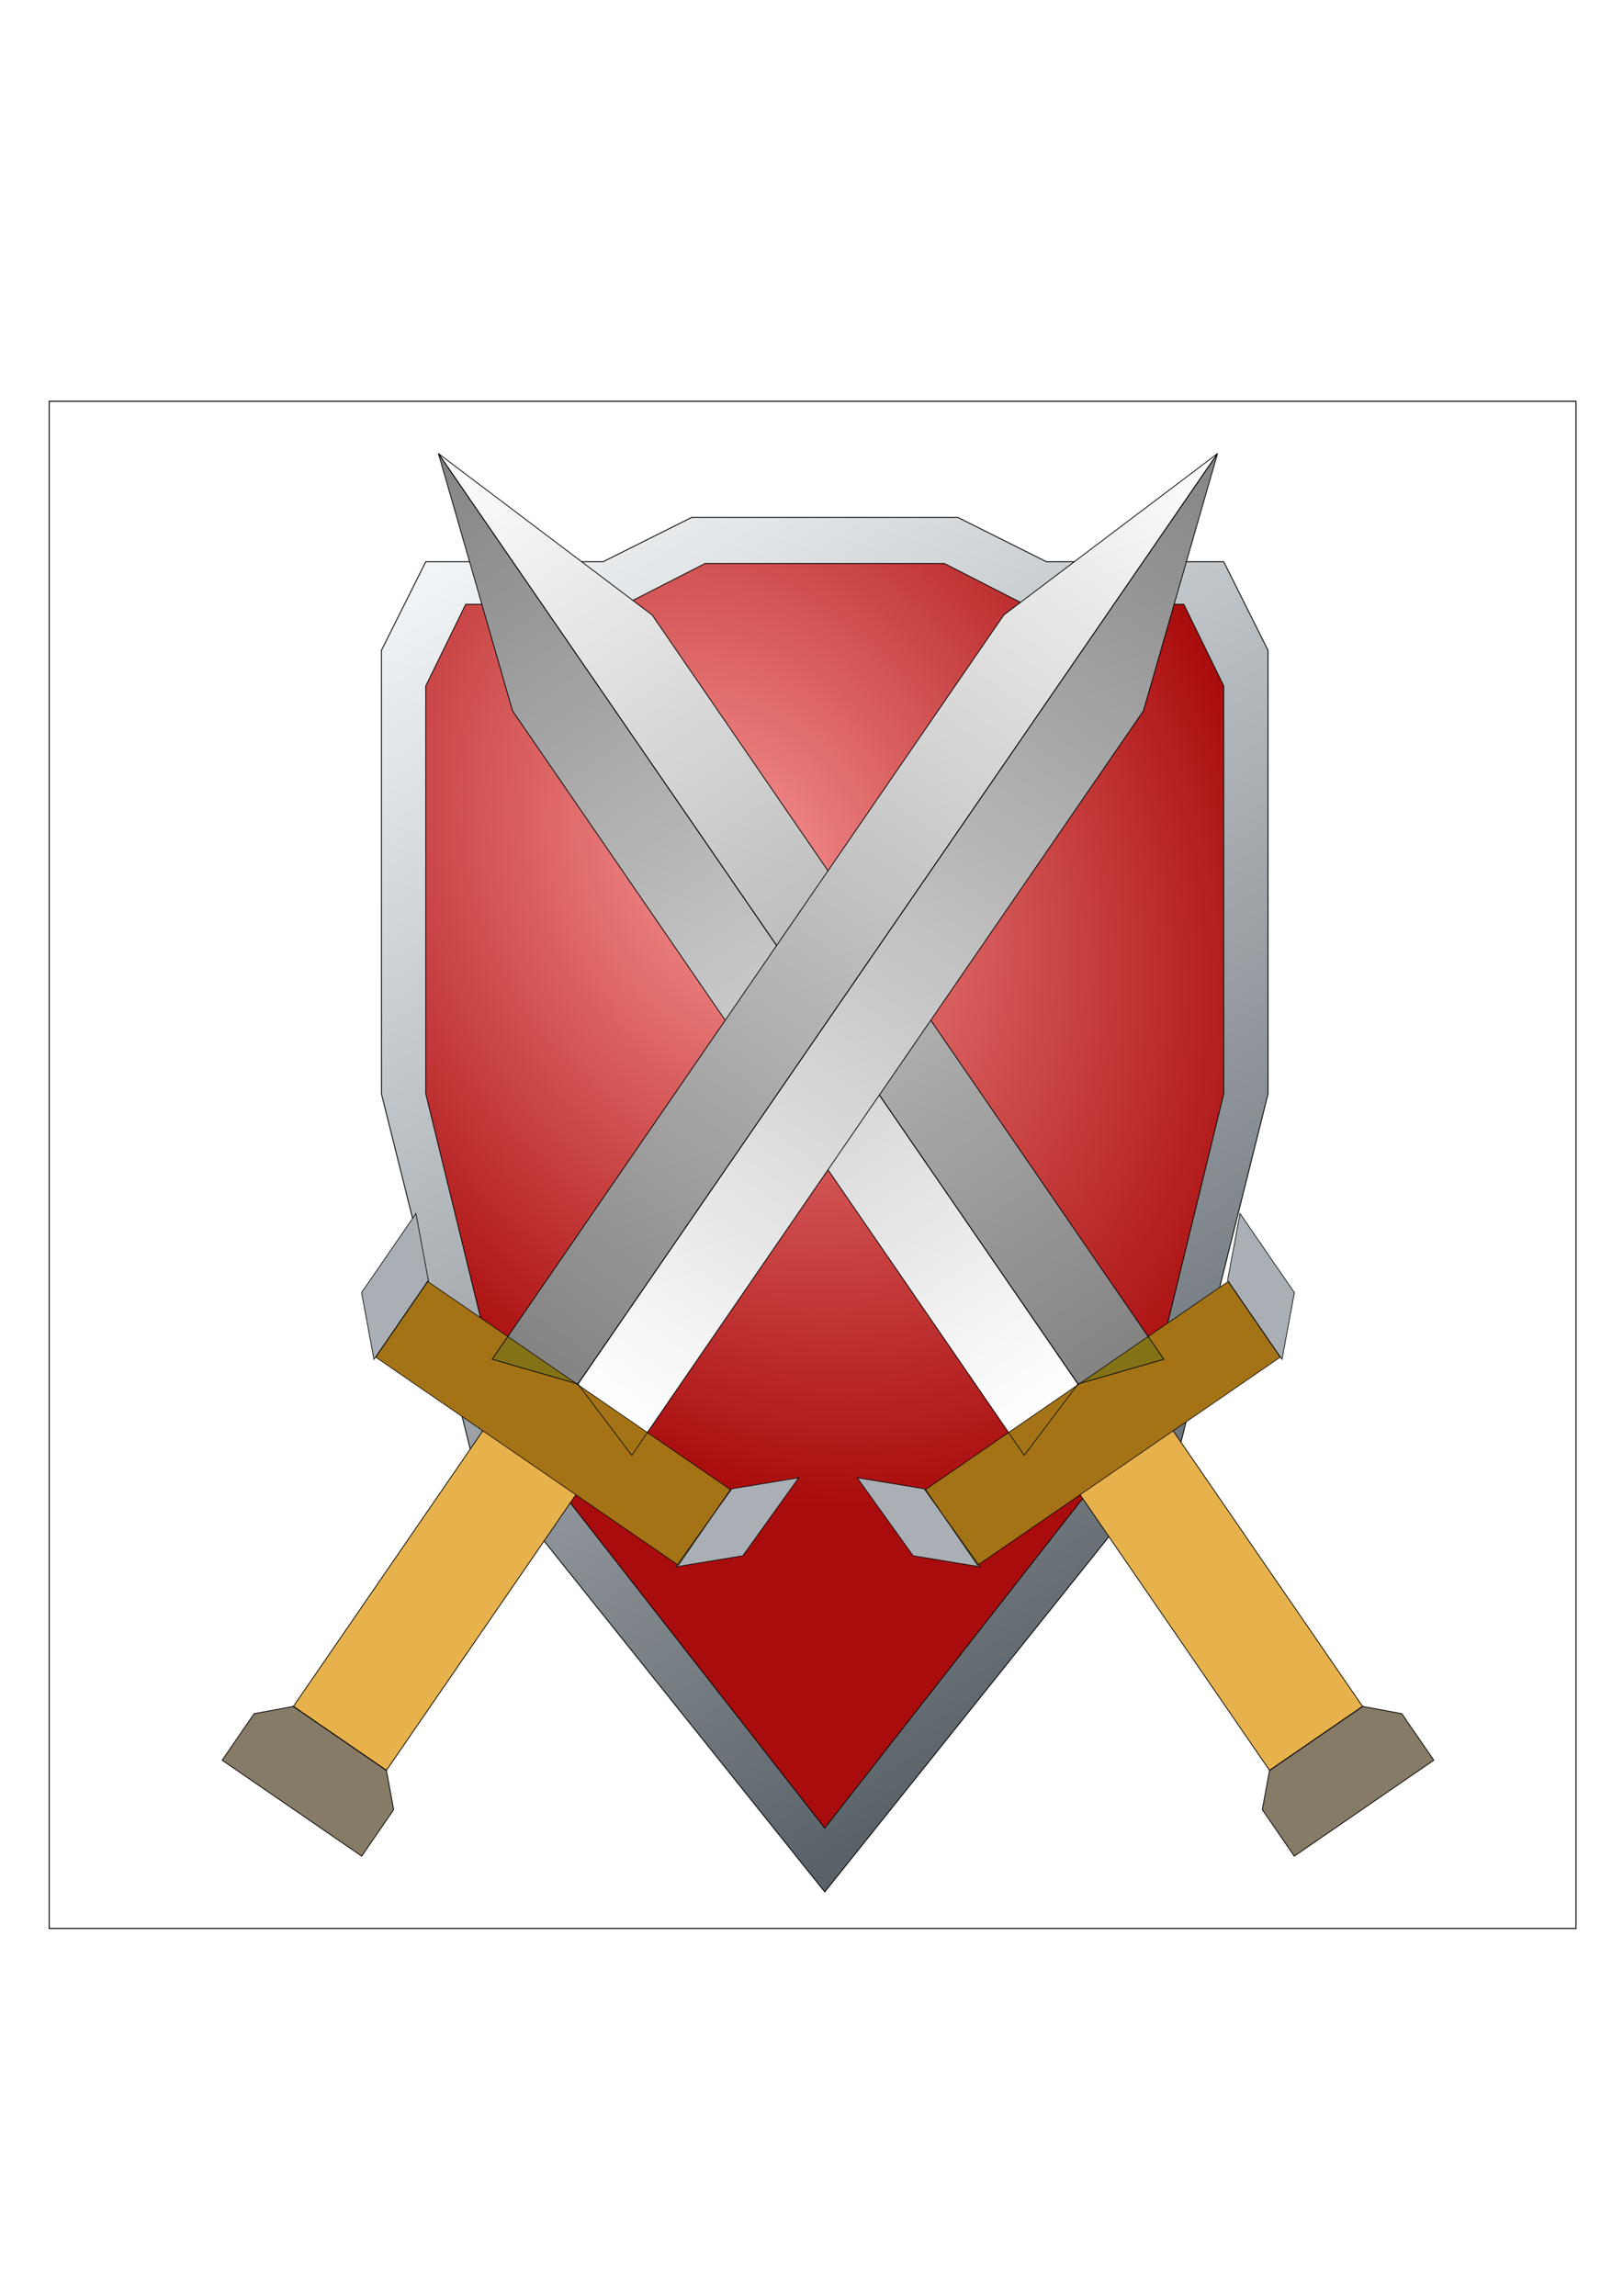 <?xml version="1.0" encoding="UTF-8" standalone="no"?>
<!-- Created with Inkscape (http://www.inkscape.org/) -->

<svg
   xmlns:dc="http://purl.org/dc/elements/1.1/"
   xmlns:cc="http://creativecommons.org/ns#"
   xmlns:rdf="http://www.w3.org/1999/02/22-rdf-syntax-ns#"
   xmlns:svg="http://www.w3.org/2000/svg"
   xmlns="http://www.w3.org/2000/svg"
   xmlns:xlink="http://www.w3.org/1999/xlink"
   xmlns:sodipodi="http://sodipodi.sourceforge.net/DTD/sodipodi-0.dtd"
   xmlns:inkscape="http://www.inkscape.org/namespaces/inkscape"
   width="744.094"
   height="1052.362"
   id="svg4383"
   version="1.1"
   inkscape:version="0.47 r22583"
   sodipodi:docname="New document 9">
  <defs
     id="defs4385">
    <inkscape:perspective
       sodipodi:type="inkscape:persp3d"
       inkscape:vp_x="0 : 526.18109 : 1"
       inkscape:vp_y="0 : 1000 : 0"
       inkscape:vp_z="744.09448 : 526.18109 : 1"
       inkscape:persp3d-origin="372.04724 : 350.78739 : 1"
       id="perspective4391" />
    <inkscape:perspective
       id="perspective4410"
       inkscape:persp3d-origin="0.5 : 0.33333333 : 1"
       inkscape:vp_z="1 : 0.5 : 1"
       inkscape:vp_y="0 : 1000 : 0"
       inkscape:vp_x="0 : 0.5 : 1"
       sodipodi:type="inkscape:persp3d" />
    <filter
       color-interpolation-filters="sRGB"
       id="filter18158"
       inkscape:label="Drop shadow"
       width="1.5"
       height="1.5"
       x="-0.25"
       y="-0.25">
      <feGaussianBlur
         id="feGaussianBlur18160"
         in="SourceAlpha"
         stdDeviation="10"
         result="blur" />
      <feColorMatrix
         id="feColorMatrix18162"
         result="bluralpha"
         type="matrix"
         values="1 0 0 0 0 0 1 0 0 0 0 0 1 0 0 0 0 0 0.9 0 " />
      <feOffset
         id="feOffset18164"
         in="bluralpha"
         dx="5"
         dy="5"
         result="offsetBlur" />
      <feMerge
         id="feMerge18166">
        <feMergeNode
           id="feMergeNode18168"
           in="offsetBlur" />
        <feMergeNode
           id="feMergeNode18170"
           in="SourceGraphic" />
      </feMerge>
    </filter>
    <linearGradient
       inkscape:collect="always"
       xlink:href="#linearGradient12581"
       id="linearGradient18227"
       gradientUnits="userSpaceOnUse"
       gradientTransform="matrix(0.406,0,0,0.406,-1405.024,2908.262)"
       x1="-1250"
       y1="1202.362"
       x2="-2050"
       y2="-47.638" />
    <linearGradient
       id="linearGradient12581">
      <stop
         style="stop-color:#5a6269;stop-opacity:1;"
         offset="0"
         id="stop12583" />
      <stop
         style="stop-color:#f3f6f8;stop-opacity:1;"
         offset="1"
         id="stop12585" />
    </linearGradient>
    <filter
       id="filter17061"
       inkscape:label="Rough and glossy"
       inkscape:menu="Textures"
       inkscape:menu-tooltip="Crumpled glossy paper effect which can be used for pictures as for objects"
       color-interpolation-filters="sRGB">
      <feTurbulence
         id="feTurbulence17063"
         type="fractalNoise"
         numOctaves="7"
         baseFrequency="0.02"
         seed="55"
         result="result0" />
      <feDiffuseLighting
         id="feDiffuseLighting17065"
         surfaceScale="4"
         diffuseConstant="1"
         kernelUnitLength="1"
         result="result1"
         in="result0">
        <feDistantLight
           id="feDistantLight17067"
           azimuth="235"
           elevation="60" />
      </feDiffuseLighting>
      <feSpecularLighting
         id="feSpecularLighting17069"
         in="result0"
         surfaceScale="3"
         specularConstant="1"
         specularExponent="25"
         kernelUnitLength="1"
         result="result3">
        <feDistantLight
           id="feDistantLight17071"
           azimuth="235"
           elevation="55" />
      </feSpecularLighting>
      <feComposite
         k4="0"
         k3="0"
         k2="0"
         id="feComposite17073"
         in2="SourceGraphic"
         in="result1"
         operator="arithmetic"
         k1="1"
         result="result2" />
      <feComposite
         k4="0"
         k1="0"
         id="feComposite17075"
         in2="result3"
         in="result2"
         operator="arithmetic"
         k2="1"
         k3="1"
         result="result4" />
      <feComposite
         id="feComposite17077"
         in2="SourceAlpha"
         operator="in"
         in="result4"
         result="fbSourceGraphic" />
      <feDisplacementMap
         id="feDisplacementMap17079"
         in2="result0"
         scale="7"
         yChannelSelector="G"
         xChannelSelector="R" />
    </filter>
    <radialGradient
       inkscape:collect="always"
       xlink:href="#linearGradient3610"
       id="radialGradient18229"
       gradientUnits="userSpaceOnUse"
       gradientTransform="matrix(-0.451,0.271,-0.354,-0.591,-2620.695,3896.213)"
       cx="-1700.796"
       cy="685.098"
       fx="-1700.796"
       fy="685.098"
       r="450.455" />
    <linearGradient
       id="linearGradient3610">
      <stop
         style="stop-color:#f79393;stop-opacity:1;"
         offset="0"
         id="stop3612" />
      <stop
         style="stop-color:#a90c0c;stop-opacity:1;"
         offset="1"
         id="stop3614" />
    </linearGradient>
    <filter
       id="filter17045"
       x="-0.25"
       width="1.5"
       y="-0.5"
       height="2"
       inkscape:menu-tooltip="Colorizable filling with flow inside like transparency"
       inkscape:menu="Textures"
       inkscape:label="Shaken liquid"
       color-interpolation-filters="sRGB">
      <feGaussianBlur
         id="feGaussianBlur17047"
         result="result8"
         stdDeviation="4" />
      <feTurbulence
         id="feTurbulence17049"
         baseFrequency="0.05"
         numOctaves="2"
         type="fractalNoise"
         result="result7"
         seed="0" />
      <feColorMatrix
         id="feColorMatrix17051"
         values="1 0 0 0 0 0 1 0 0 0 0 0 1 0 0 0 0 0 2 -0.75 "
         result="result5" />
      <feComposite
         id="feComposite17053"
         in2="result7"
         in="result8"
         operator="out"
         result="result6" />
      <feDisplacementMap
         id="feDisplacementMap17055"
         in2="result6"
         result="result4"
         scale="120"
         yChannelSelector="A"
         xChannelSelector="A"
         in="result5" />
      <feComposite
         k4="0"
         k2="0"
         id="feComposite17057"
         in2="result4"
         in="result8"
         operator="arithmetic"
         result="result2"
         k1="1"
         k3="0.5" />
      <feComposite
         id="feComposite17059"
         in2="result2"
         operator="in"
         in="SourceGraphic"
         result="fbSourceGraphic" />
    </filter>
    <filter
       color-interpolation-filters="sRGB"
       id="filter18422"
       inkscape:label="Drop shadow"
       width="1.5"
       height="1.5"
       x="-0.25"
       y="-0.25">
      <feGaussianBlur
         id="feGaussianBlur18424"
         in="SourceAlpha"
         stdDeviation="10"
         result="blur" />
      <feColorMatrix
         id="feColorMatrix18426"
         result="bluralpha"
         type="matrix"
         values="1 0 0 0 0 0 1 0 0 0 0 0 1 0 0 0 0 0 0.9 0 " />
      <feOffset
         id="feOffset18428"
         in="bluralpha"
         dx="5"
         dy="5"
         result="offsetBlur" />
      <feMerge
         id="feMerge18430">
        <feMergeNode
           id="feMergeNode18432"
           in="offsetBlur" />
        <feMergeNode
           id="feMergeNode18434"
           in="SourceGraphic" />
      </feMerge>
    </filter>
    <linearGradient
       inkscape:collect="always"
       xlink:href="#linearGradient3618"
       id="linearGradient18360"
       gradientUnits="userSpaceOnUse"
       gradientTransform="matrix(-0.36,-0.067,-0.067,0.36,-1817.877,3026.372)"
       x1="200"
       y1="652.362"
       x2="1200"
       y2="-347.638" />
    <linearGradient
       id="linearGradient3618">
      <stop
         style="stop-color:#848484;stop-opacity:1;"
         offset="0"
         id="stop3620" />
      <stop
         style="stop-color:#ffffff;stop-opacity:1;"
         offset="1"
         id="stop3622" />
    </linearGradient>
    <filter
       id="filter17795"
       inkscape:label="3D marble"
       inkscape:menu="Materials"
       inkscape:menu-tooltip="3D warped marble texture"
       height="1.5"
       y="-0.25"
       width="1.5"
       x="-0.25"
       color-interpolation-filters="sRGB">
      <feGaussianBlur
         id="feGaussianBlur17797"
         stdDeviation="4"
         result="result8" />
      <feTurbulence
         id="feTurbulence17799"
         seed="50"
         result="result7"
         type="turbulence"
         numOctaves="7"
         baseFrequency="0.01 0.01" />
      <feColorMatrix
         id="feColorMatrix17801"
         result="result5"
         values="1 0 0 0 0 0 1 0 0 0 0 0 1 0 0 0 0 0 1.4 0 " />
      <feComposite
         id="feComposite17803"
         in2="result8"
         result="result6"
         in="result5"
         operator="in" />
      <feDisplacementMap
         id="feDisplacementMap17805"
         in2="result6"
         in="result5"
         xChannelSelector="A"
         yChannelSelector="A"
         scale="100"
         result="result4" />
      <feFlood
         id="feFlood17807"
         in="result4"
         flood-opacity="1"
         flood-color="rgb(224,224,224)"
         result="result9" />
      <feComposite
         id="feComposite17809"
         in2="result4"
         result="result2"
         operator="atop" />
      <feComposite
         id="feComposite17811"
         in2="SourceGraphic"
         in="result2"
         operator="atop"
         result="result9" />
      <feBlend
         id="feBlend17813"
         in2="result9"
         result="fbSourceGraphic"
         mode="darken" />
      <feGaussianBlur
         id="feGaussianBlur17815"
         stdDeviation="5"
         in="fbSourceGraphic"
         result="result0" />
      <feSpecularLighting
         id="feSpecularLighting17817"
         in="result0"
         result="result1"
         lighting-color="#ffffff"
         surfaceScale="8"
         specularConstant="0.8"
         specularExponent="30">
        <feDistantLight
           id="feDistantLight17819"
           elevation="55"
           azimuth="235" />
      </feSpecularLighting>
      <feComposite
         id="feComposite17821"
         in2="fbSourceGraphic"
         in="result1"
         result="result2"
         operator="in" />
      <feComposite
         k4="0"
         k1="0"
         id="feComposite17823"
         in2="result2"
         in="fbSourceGraphic"
         result="result4"
         operator="arithmetic"
         k2="1"
         k3="1" />
    </filter>
    <filter
       id="filter17645"
       inkscape:label="3D marble"
       inkscape:menu="Materials"
       inkscape:menu-tooltip="3D warped marble texture"
       height="1.5"
       y="-0.25"
       width="1.5"
       x="-0.25"
       color-interpolation-filters="sRGB">
      <feGaussianBlur
         id="feGaussianBlur17647"
         stdDeviation="4"
         result="result8" />
      <feTurbulence
         id="feTurbulence17649"
         seed="50"
         result="result7"
         type="turbulence"
         numOctaves="7"
         baseFrequency="0.01 0.01" />
      <feColorMatrix
         id="feColorMatrix17651"
         result="result5"
         values="1 0 0 0 0 0 1 0 0 0 0 0 1 0 0 0 0 0 1.4 0 " />
      <feComposite
         id="feComposite17653"
         in2="result8"
         result="result6"
         in="result5"
         operator="in" />
      <feDisplacementMap
         id="feDisplacementMap17655"
         in2="result6"
         in="result5"
         xChannelSelector="A"
         yChannelSelector="A"
         scale="100"
         result="result4" />
      <feFlood
         id="feFlood17657"
         in="result4"
         flood-opacity="1"
         flood-color="rgb(224,224,224)"
         result="result9" />
      <feComposite
         id="feComposite17659"
         in2="result4"
         result="result2"
         operator="atop" />
      <feComposite
         id="feComposite17661"
         in2="SourceGraphic"
         in="result2"
         operator="atop"
         result="result9" />
      <feBlend
         id="feBlend17663"
         in2="result9"
         result="fbSourceGraphic"
         mode="darken" />
      <feGaussianBlur
         id="feGaussianBlur17665"
         stdDeviation="5"
         in="fbSourceGraphic"
         result="result0" />
      <feSpecularLighting
         id="feSpecularLighting17667"
         in="result0"
         result="result1"
         lighting-color="#ffffff"
         surfaceScale="8"
         specularConstant="0.8"
         specularExponent="30">
        <feDistantLight
           id="feDistantLight17669"
           elevation="55"
           azimuth="235" />
      </feSpecularLighting>
      <feComposite
         id="feComposite17671"
         in2="fbSourceGraphic"
         in="result1"
         result="result2"
         operator="in" />
      <feComposite
         k4="0"
         k1="0"
         id="feComposite17673"
         in2="result2"
         in="fbSourceGraphic"
         result="result4"
         operator="arithmetic"
         k2="1"
         k3="1" />
    </filter>
    <linearGradient
       inkscape:collect="always"
       xlink:href="#linearGradient3618"
       id="linearGradient18356"
       gradientUnits="userSpaceOnUse"
       gradientTransform="matrix(-0.36,-0.067,-0.067,0.36,-1817.877,3026.372)"
       x1="1200"
       y1="-347.638"
       x2="200"
       y2="652.362" />
    <linearGradient
       id="linearGradient4489">
      <stop
         style="stop-color:#848484;stop-opacity:1;"
         offset="0"
         id="stop4491" />
      <stop
         style="stop-color:#ffffff;stop-opacity:1;"
         offset="1"
         id="stop4493" />
    </linearGradient>
    <filter
       id="filter17765"
       inkscape:label="3D marble"
       inkscape:menu="Materials"
       inkscape:menu-tooltip="3D warped marble texture"
       height="1.5"
       y="-0.25"
       width="1.5"
       x="-0.25"
       color-interpolation-filters="sRGB">
      <feGaussianBlur
         id="feGaussianBlur17767"
         stdDeviation="4"
         result="result8" />
      <feTurbulence
         id="feTurbulence17769"
         seed="50"
         result="result7"
         type="turbulence"
         numOctaves="7"
         baseFrequency="0.01 0.01" />
      <feColorMatrix
         id="feColorMatrix17771"
         result="result5"
         values="1 0 0 0 0 0 1 0 0 0 0 0 1 0 0 0 0 0 1.4 0 " />
      <feComposite
         id="feComposite17773"
         in2="result8"
         result="result6"
         in="result5"
         operator="in" />
      <feDisplacementMap
         id="feDisplacementMap17775"
         in2="result6"
         in="result5"
         xChannelSelector="A"
         yChannelSelector="A"
         scale="100"
         result="result4" />
      <feFlood
         id="feFlood17777"
         in="result4"
         flood-opacity="1"
         flood-color="rgb(224,224,224)"
         result="result9" />
      <feComposite
         id="feComposite17779"
         in2="result4"
         result="result2"
         operator="atop" />
      <feComposite
         id="feComposite17781"
         in2="SourceGraphic"
         in="result2"
         operator="atop"
         result="result9" />
      <feBlend
         id="feBlend17783"
         in2="result9"
         result="fbSourceGraphic"
         mode="darken" />
      <feGaussianBlur
         id="feGaussianBlur17785"
         stdDeviation="5"
         in="fbSourceGraphic"
         result="result0" />
      <feSpecularLighting
         id="feSpecularLighting17787"
         in="result0"
         result="result1"
         lighting-color="#ffffff"
         surfaceScale="8"
         specularConstant="0.8"
         specularExponent="30">
        <feDistantLight
           id="feDistantLight17789"
           elevation="55"
           azimuth="235" />
      </feSpecularLighting>
      <feComposite
         id="feComposite17791"
         in2="fbSourceGraphic"
         in="result1"
         result="result2"
         operator="in" />
      <feComposite
         k4="0"
         k1="0"
         id="feComposite17793"
         in2="result2"
         in="fbSourceGraphic"
         result="result4"
         operator="arithmetic"
         k2="1"
         k3="1" />
    </filter>
    <filter
       id="filter17615"
       inkscape:label="3D marble"
       inkscape:menu="Materials"
       inkscape:menu-tooltip="3D warped marble texture"
       height="1.5"
       y="-0.25"
       width="1.5"
       x="-0.25"
       color-interpolation-filters="sRGB">
      <feGaussianBlur
         id="feGaussianBlur17617"
         stdDeviation="4"
         result="result8" />
      <feTurbulence
         id="feTurbulence17619"
         seed="50"
         result="result7"
         type="turbulence"
         numOctaves="7"
         baseFrequency="0.01 0.01" />
      <feColorMatrix
         id="feColorMatrix17621"
         result="result5"
         values="1 0 0 0 0 0 1 0 0 0 0 0 1 0 0 0 0 0 1.4 0 " />
      <feComposite
         id="feComposite17623"
         in2="result8"
         result="result6"
         in="result5"
         operator="in" />
      <feDisplacementMap
         id="feDisplacementMap17625"
         in2="result6"
         in="result5"
         xChannelSelector="A"
         yChannelSelector="A"
         scale="100"
         result="result4" />
      <feFlood
         id="feFlood17627"
         in="result4"
         flood-opacity="1"
         flood-color="rgb(224,224,224)"
         result="result9" />
      <feComposite
         id="feComposite17629"
         in2="result4"
         result="result2"
         operator="atop" />
      <feComposite
         id="feComposite17631"
         in2="SourceGraphic"
         in="result2"
         operator="atop"
         result="result9" />
      <feBlend
         id="feBlend17633"
         in2="result9"
         result="fbSourceGraphic"
         mode="darken" />
      <feGaussianBlur
         id="feGaussianBlur17635"
         stdDeviation="5"
         in="fbSourceGraphic"
         result="result0" />
      <feSpecularLighting
         id="feSpecularLighting17637"
         in="result0"
         result="result1"
         lighting-color="#ffffff"
         surfaceScale="8"
         specularConstant="0.8"
         specularExponent="30">
        <feDistantLight
           id="feDistantLight17639"
           elevation="55"
           azimuth="235" />
      </feSpecularLighting>
      <feComposite
         id="feComposite17641"
         in2="fbSourceGraphic"
         in="result1"
         result="result2"
         operator="in" />
      <feComposite
         k4="0"
         k1="0"
         id="feComposite17643"
         in2="result2"
         in="fbSourceGraphic"
         result="result4"
         operator="arithmetic"
         k2="1"
         k3="1" />
    </filter>
    <filter
       id="filter17892"
       inkscape:menu-tooltip="3D warped marble texture"
       inkscape:menu="Materials"
       inkscape:label="3D marble"
       height="1.5"
       y="-0.25"
       width="1.5"
       x="-0.25"
       color-interpolation-filters="sRGB">
      <feGaussianBlur
         id="feGaussianBlur17894"
         result="result8"
         stdDeviation="4" />
      <feTurbulence
         id="feTurbulence17896"
         baseFrequency="0.025 0.2"
         numOctaves="3"
         type="fractalNoise"
         result="result7"
         seed="22" />
      <feComposite
         id="feComposite17898"
         in2="result8"
         operator="in"
         in="SourceGraphic"
         result="result6" />
      <feDisplacementMap
         id="feDisplacementMap17900"
         in2="result6"
         result="result4"
         scale="50"
         yChannelSelector="A"
         xChannelSelector="A"
         in="result7" />
      <feFlood
         id="feFlood17902"
         flood-color="rgb(230,211,138)"
         flood-opacity="1"
         in="result4"
         result="result9" />
      <feComposite
         id="feComposite17904"
         in2="result4"
         operator="atop"
         result="result2" />
      <feComposite
         id="feComposite17906"
         in2="SourceGraphic"
         operator="atop"
         in="result2"
         result="result9" />
      <feGaussianBlur
         id="feGaussianBlur17908"
         result="result0"
         in="result9"
         stdDeviation="8" />
      <feSpecularLighting
         id="feSpecularLighting17910"
         specularExponent="15"
         specularConstant="0.7"
         surfaceScale="5"
         lighting-color="#ffffff"
         result="result1"
         in="result0">
        <feDistantLight
           id="feDistantLight17912"
           azimuth="235"
           elevation="50" />
      </feSpecularLighting>
      <feComposite
         id="feComposite17914"
         in2="result9"
         operator="in"
         result="result2"
         in="result1" />
      <feComposite
         k4="0"
         k1="0"
         id="feComposite17916"
         in2="result2"
         k3="0.5"
         k2="0.5"
         operator="arithmetic"
         result="result4"
         in="result9" />
      <feConvolveMatrix
         id="feConvolveMatrix17918"
         order="3 3"
         kernelMatrix="2 0 0 0 2 0 0 0 -2 "
         targetX="2"
         targetY="2"
         result="result10" />
      <feBlend
         id="feBlend17920"
         in2="result10"
         mode="multiply"
         in="result10"
         result="fbSourceGraphic" />
      <feColorMatrix
         result="fbSourceGraphicAlpha"
         in="fbSourceGraphic"
         values="0 0 0 -1 0 0 0 0 -1 0 0 0 0 -1 0 0 0 0 1 0"
         id="feColorMatrix18362" />
      <feGaussianBlur
         id="feGaussianBlur18364"
         stdDeviation="4"
         result="result8"
         in="fbSourceGraphic" />
      <feTurbulence
         id="feTurbulence18366"
         seed="50"
         result="result7"
         type="turbulence"
         numOctaves="7"
         baseFrequency="0.01 0.01" />
      <feColorMatrix
         id="feColorMatrix18368"
         result="result5"
         values="1 0 0 0 0 0 1 0 0 0 0 0 1 0 0 0 0 0 1.4 0 " />
      <feComposite
         id="feComposite18370"
         in2="result8"
         result="result6"
         in="result5"
         operator="in" />
      <feDisplacementMap
         id="feDisplacementMap18372"
         in2="result6"
         in="result5"
         xChannelSelector="A"
         yChannelSelector="A"
         scale="100"
         result="result4" />
      <feFlood
         id="feFlood18374"
         in="result4"
         flood-opacity="1"
         flood-color="rgb(224,224,224)"
         result="result11" />
      <feComposite
         id="feComposite18376"
         in2="result4"
         result="result2"
         operator="atop" />
      <feComposite
         id="feComposite18378"
         in2="fbSourceGraphic"
         in="result2"
         operator="atop"
         result="result9" />
      <feBlend
         id="feBlend18380"
         in2="result9"
         result="fbSourceGraphic"
         mode="darken" />
      <feGaussianBlur
         id="feGaussianBlur18382"
         stdDeviation="5"
         in="fbSourceGraphic"
         result="result0" />
      <feSpecularLighting
         id="feSpecularLighting18384"
         in="result0"
         result="result1"
         lighting-color="#ffffff"
         surfaceScale="8"
         specularConstant="0.8"
         specularExponent="30">
        <feDistantLight
           id="feDistantLight18386"
           elevation="55"
           azimuth="235" />
      </feSpecularLighting>
      <feComposite
         id="feComposite18388"
         in2="fbSourceGraphic"
         in="result1"
         result="result2"
         operator="in" />
      <feComposite
         k4="0"
         k1="0"
         id="feComposite18390"
         in2="result2"
         in="fbSourceGraphic"
         result="result4"
         operator="arithmetic"
         k2="1"
         k3="1" />
    </filter>
    <filter
       id="filter17675"
       inkscape:label="3D marble"
       inkscape:menu="Materials"
       inkscape:menu-tooltip="3D warped marble texture"
       height="1.5"
       y="-0.25"
       width="1.5"
       x="-0.25"
       color-interpolation-filters="sRGB">
      <feGaussianBlur
         id="feGaussianBlur17677"
         stdDeviation="4"
         result="result8" />
      <feTurbulence
         id="feTurbulence17679"
         seed="50"
         result="result7"
         type="turbulence"
         numOctaves="7"
         baseFrequency="0.01 0.01" />
      <feColorMatrix
         id="feColorMatrix17681"
         result="result5"
         values="1 0 0 0 0 0 1 0 0 0 0 0 1 0 0 0 0 0 1.4 0 " />
      <feComposite
         id="feComposite17683"
         in2="result8"
         result="result6"
         in="result5"
         operator="in" />
      <feDisplacementMap
         id="feDisplacementMap17685"
         in2="result6"
         in="result5"
         xChannelSelector="A"
         yChannelSelector="A"
         scale="100"
         result="result4" />
      <feFlood
         id="feFlood17687"
         in="result4"
         flood-opacity="1"
         flood-color="rgb(224,224,224)"
         result="result9" />
      <feComposite
         id="feComposite17689"
         in2="result4"
         result="result2"
         operator="atop" />
      <feComposite
         id="feComposite17691"
         in2="SourceGraphic"
         in="result2"
         operator="atop"
         result="result9" />
      <feBlend
         id="feBlend17693"
         in2="result9"
         result="fbSourceGraphic"
         mode="darken" />
      <feGaussianBlur
         id="feGaussianBlur17695"
         stdDeviation="5"
         in="fbSourceGraphic"
         result="result0" />
      <feSpecularLighting
         id="feSpecularLighting17697"
         in="result0"
         result="result1"
         lighting-color="#ffffff"
         surfaceScale="8"
         specularConstant="0.8"
         specularExponent="30">
        <feDistantLight
           id="feDistantLight17699"
           elevation="55"
           azimuth="235" />
      </feSpecularLighting>
      <feComposite
         id="feComposite17701"
         in2="fbSourceGraphic"
         in="result1"
         result="result2"
         operator="in" />
      <feComposite
         k4="0"
         k1="0"
         id="feComposite17703"
         in2="result2"
         in="fbSourceGraphic"
         result="result4"
         operator="arithmetic"
         k2="1"
         k3="1" />
    </filter>
    <filter
       color-interpolation-filters="sRGB"
       id="filter18332"
       inkscape:label="Drop shadow"
       width="1.5"
       height="1.5"
       x="-0.25"
       y="-0.25">
      <feGaussianBlur
         id="feGaussianBlur18334"
         in="SourceAlpha"
         stdDeviation="10"
         result="blur" />
      <feColorMatrix
         id="feColorMatrix18336"
         result="bluralpha"
         type="matrix"
         values="1 0 0 0 0 0 1 0 0 0 0 0 1 0 0 0 0 0 0.9 0 " />
      <feOffset
         id="feOffset18338"
         in="bluralpha"
         dx="5"
         dy="5"
         result="offsetBlur" />
      <feMerge
         id="feMerge18340">
        <feMergeNode
           id="feMergeNode18342"
           in="offsetBlur" />
        <feMergeNode
           id="feMergeNode18344"
           in="SourceGraphic" />
      </feMerge>
    </filter>
    <linearGradient
       inkscape:collect="always"
       xlink:href="#linearGradient3618"
       id="linearGradient18290"
       gradientUnits="userSpaceOnUse"
       gradientTransform="matrix(0.36,-0.067,0.067,0.36,-2277.985,3026.372)"
       x1="200"
       y1="652.362"
       x2="1200"
       y2="-347.638" />
    <linearGradient
       id="linearGradient4578">
      <stop
         style="stop-color:#848484;stop-opacity:1;"
         offset="0"
         id="stop4580" />
      <stop
         style="stop-color:#ffffff;stop-opacity:1;"
         offset="1"
         id="stop4582" />
    </linearGradient>
    <filter
       id="filter17825"
       inkscape:label="3D marble"
       inkscape:menu="Materials"
       inkscape:menu-tooltip="3D warped marble texture"
       height="1.5"
       y="-0.25"
       width="1.5"
       x="-0.25"
       color-interpolation-filters="sRGB">
      <feGaussianBlur
         id="feGaussianBlur17827"
         stdDeviation="4"
         result="result8" />
      <feTurbulence
         id="feTurbulence17829"
         seed="50"
         result="result7"
         type="turbulence"
         numOctaves="7"
         baseFrequency="0.01 0.01" />
      <feColorMatrix
         id="feColorMatrix17831"
         result="result5"
         values="1 0 0 0 0 0 1 0 0 0 0 0 1 0 0 0 0 0 1.4 0 " />
      <feComposite
         id="feComposite17833"
         in2="result8"
         result="result6"
         in="result5"
         operator="in" />
      <feDisplacementMap
         id="feDisplacementMap17835"
         in2="result6"
         in="result5"
         xChannelSelector="A"
         yChannelSelector="A"
         scale="100"
         result="result4" />
      <feFlood
         id="feFlood17837"
         in="result4"
         flood-opacity="1"
         flood-color="rgb(224,224,224)"
         result="result9" />
      <feComposite
         id="feComposite17839"
         in2="result4"
         result="result2"
         operator="atop" />
      <feComposite
         id="feComposite17841"
         in2="SourceGraphic"
         in="result2"
         operator="atop"
         result="result9" />
      <feBlend
         id="feBlend17843"
         in2="result9"
         result="fbSourceGraphic"
         mode="darken" />
      <feGaussianBlur
         id="feGaussianBlur17845"
         stdDeviation="5"
         in="fbSourceGraphic"
         result="result0" />
      <feSpecularLighting
         id="feSpecularLighting17847"
         in="result0"
         result="result1"
         lighting-color="#ffffff"
         surfaceScale="8"
         specularConstant="0.8"
         specularExponent="30">
        <feDistantLight
           id="feDistantLight17849"
           elevation="55"
           azimuth="235" />
      </feSpecularLighting>
      <feComposite
         id="feComposite17851"
         in2="fbSourceGraphic"
         in="result1"
         result="result2"
         operator="in" />
      <feComposite
         k4="0"
         k1="0"
         id="feComposite17853"
         in2="result2"
         in="fbSourceGraphic"
         result="result4"
         operator="arithmetic"
         k2="1"
         k3="1" />
    </filter>
    <filter
       id="filter17735"
       inkscape:label="3D marble"
       inkscape:menu="Materials"
       inkscape:menu-tooltip="3D warped marble texture"
       height="1.5"
       y="-0.25"
       width="1.5"
       x="-0.25"
       color-interpolation-filters="sRGB">
      <feGaussianBlur
         id="feGaussianBlur17737"
         stdDeviation="4"
         result="result8" />
      <feTurbulence
         id="feTurbulence17739"
         seed="50"
         result="result7"
         type="turbulence"
         numOctaves="7"
         baseFrequency="0.01 0.01" />
      <feColorMatrix
         id="feColorMatrix17741"
         result="result5"
         values="1 0 0 0 0 0 1 0 0 0 0 0 1 0 0 0 0 0 1.4 0 " />
      <feComposite
         id="feComposite17743"
         in2="result8"
         result="result6"
         in="result5"
         operator="in" />
      <feDisplacementMap
         id="feDisplacementMap17745"
         in2="result6"
         in="result5"
         xChannelSelector="A"
         yChannelSelector="A"
         scale="100"
         result="result4" />
      <feFlood
         id="feFlood17747"
         in="result4"
         flood-opacity="1"
         flood-color="rgb(224,224,224)"
         result="result9" />
      <feComposite
         id="feComposite17749"
         in2="result4"
         result="result2"
         operator="atop" />
      <feComposite
         id="feComposite17751"
         in2="SourceGraphic"
         in="result2"
         operator="atop"
         result="result9" />
      <feBlend
         id="feBlend17753"
         in2="result9"
         result="fbSourceGraphic"
         mode="darken" />
      <feGaussianBlur
         id="feGaussianBlur17755"
         stdDeviation="5"
         in="fbSourceGraphic"
         result="result0" />
      <feSpecularLighting
         id="feSpecularLighting17757"
         in="result0"
         result="result1"
         lighting-color="#ffffff"
         surfaceScale="8"
         specularConstant="0.8"
         specularExponent="30">
        <feDistantLight
           id="feDistantLight17759"
           elevation="55"
           azimuth="235" />
      </feSpecularLighting>
      <feComposite
         id="feComposite17761"
         in2="fbSourceGraphic"
         in="result1"
         result="result2"
         operator="in" />
      <feComposite
         k4="0"
         k1="0"
         id="feComposite17763"
         in2="result2"
         in="fbSourceGraphic"
         result="result4"
         operator="arithmetic"
         k2="1"
         k3="1" />
    </filter>
    <linearGradient
       inkscape:collect="always"
       xlink:href="#linearGradient3618"
       id="linearGradient18286"
       gradientUnits="userSpaceOnUse"
       gradientTransform="matrix(0.36,-0.067,0.067,0.36,-2277.985,3026.372)"
       x1="1200"
       y1="-347.638"
       x2="200"
       y2="652.362" />
    <linearGradient
       id="linearGradient4615">
      <stop
         style="stop-color:#848484;stop-opacity:1;"
         offset="0"
         id="stop4617" />
      <stop
         style="stop-color:#ffffff;stop-opacity:1;"
         offset="1"
         id="stop4619" />
    </linearGradient>
    <filter
       id="filter17855"
       inkscape:label="3D marble"
       inkscape:menu="Materials"
       inkscape:menu-tooltip="3D warped marble texture"
       height="1.5"
       y="-0.25"
       width="1.5"
       x="-0.25"
       color-interpolation-filters="sRGB">
      <feGaussianBlur
         id="feGaussianBlur17857"
         stdDeviation="4"
         result="result8" />
      <feTurbulence
         id="feTurbulence17859"
         seed="50"
         result="result7"
         type="turbulence"
         numOctaves="7"
         baseFrequency="0.01 0.01" />
      <feColorMatrix
         id="feColorMatrix17861"
         result="result5"
         values="1 0 0 0 0 0 1 0 0 0 0 0 1 0 0 0 0 0 1.4 0 " />
      <feComposite
         id="feComposite17863"
         in2="result8"
         result="result6"
         in="result5"
         operator="in" />
      <feDisplacementMap
         id="feDisplacementMap17865"
         in2="result6"
         in="result5"
         xChannelSelector="A"
         yChannelSelector="A"
         scale="100"
         result="result4" />
      <feFlood
         id="feFlood17867"
         in="result4"
         flood-opacity="1"
         flood-color="rgb(224,224,224)"
         result="result9" />
      <feComposite
         id="feComposite17869"
         in2="result4"
         result="result2"
         operator="atop" />
      <feComposite
         id="feComposite17871"
         in2="SourceGraphic"
         in="result2"
         operator="atop"
         result="result9" />
      <feBlend
         id="feBlend17873"
         in2="result9"
         result="fbSourceGraphic"
         mode="darken" />
      <feGaussianBlur
         id="feGaussianBlur17875"
         stdDeviation="5"
         in="fbSourceGraphic"
         result="result0" />
      <feSpecularLighting
         id="feSpecularLighting17877"
         in="result0"
         result="result1"
         lighting-color="#ffffff"
         surfaceScale="8"
         specularConstant="0.8"
         specularExponent="30">
        <feDistantLight
           id="feDistantLight17879"
           elevation="55"
           azimuth="235" />
      </feSpecularLighting>
      <feComposite
         id="feComposite17881"
         in2="fbSourceGraphic"
         in="result1"
         result="result2"
         operator="in" />
      <feComposite
         k4="0"
         k1="0"
         id="feComposite17883"
         in2="result2"
         in="fbSourceGraphic"
         result="result4"
         operator="arithmetic"
         k2="1"
         k3="1" />
    </filter>
    <filter
       id="filter17585"
       inkscape:label="3D marble"
       inkscape:menu="Materials"
       inkscape:menu-tooltip="3D warped marble texture"
       height="1.5"
       y="-0.25"
       width="1.5"
       x="-0.25"
       color-interpolation-filters="sRGB">
      <feGaussianBlur
         id="feGaussianBlur17587"
         stdDeviation="4"
         result="result8" />
      <feTurbulence
         id="feTurbulence17589"
         seed="50"
         result="result7"
         type="turbulence"
         numOctaves="7"
         baseFrequency="0.01 0.01" />
      <feColorMatrix
         id="feColorMatrix17591"
         result="result5"
         values="1 0 0 0 0 0 1 0 0 0 0 0 1 0 0 0 0 0 1.4 0 " />
      <feComposite
         id="feComposite17593"
         in2="result8"
         result="result6"
         in="result5"
         operator="in" />
      <feDisplacementMap
         id="feDisplacementMap17595"
         in2="result6"
         in="result5"
         xChannelSelector="A"
         yChannelSelector="A"
         scale="100"
         result="result4" />
      <feFlood
         id="feFlood17597"
         in="result4"
         flood-opacity="1"
         flood-color="rgb(224,224,224)"
         result="result9" />
      <feComposite
         id="feComposite17599"
         in2="result4"
         result="result2"
         operator="atop" />
      <feComposite
         id="feComposite17601"
         in2="SourceGraphic"
         in="result2"
         operator="atop"
         result="result9" />
      <feBlend
         id="feBlend17603"
         in2="result9"
         result="fbSourceGraphic"
         mode="darken" />
      <feGaussianBlur
         id="feGaussianBlur17605"
         stdDeviation="5"
         in="fbSourceGraphic"
         result="result0" />
      <feSpecularLighting
         id="feSpecularLighting17607"
         in="result0"
         result="result1"
         lighting-color="#ffffff"
         surfaceScale="8"
         specularConstant="0.8"
         specularExponent="30">
        <feDistantLight
           id="feDistantLight17609"
           elevation="55"
           azimuth="235" />
      </feSpecularLighting>
      <feComposite
         id="feComposite17611"
         in2="fbSourceGraphic"
         in="result1"
         result="result2"
         operator="in" />
      <feComposite
         k4="0"
         k1="0"
         id="feComposite17613"
         in2="result2"
         in="fbSourceGraphic"
         result="result4"
         operator="arithmetic"
         k2="1"
         k3="1" />
    </filter>
    <filter
       id="filter17926"
       inkscape:menu-tooltip="3D warped marble texture"
       inkscape:menu="Materials"
       inkscape:label="3D marble"
       height="1.5"
       y="-0.25"
       width="1.5"
       x="-0.25"
       color-interpolation-filters="sRGB">
      <feGaussianBlur
         id="feGaussianBlur17928"
         result="result8"
         stdDeviation="4" />
      <feTurbulence
         id="feTurbulence17930"
         baseFrequency="0.025 0.2"
         numOctaves="3"
         type="fractalNoise"
         result="result7"
         seed="22" />
      <feComposite
         id="feComposite17932"
         in2="result8"
         operator="in"
         in="SourceGraphic"
         result="result6" />
      <feDisplacementMap
         id="feDisplacementMap17934"
         in2="result6"
         result="result4"
         scale="50"
         yChannelSelector="A"
         xChannelSelector="A"
         in="result7" />
      <feFlood
         id="feFlood17936"
         flood-color="rgb(230,211,138)"
         flood-opacity="1"
         in="result4"
         result="result9" />
      <feComposite
         id="feComposite17938"
         in2="result4"
         operator="atop"
         result="result2" />
      <feComposite
         id="feComposite17940"
         in2="SourceGraphic"
         operator="atop"
         in="result2"
         result="result9" />
      <feGaussianBlur
         id="feGaussianBlur17942"
         result="result0"
         in="result9"
         stdDeviation="8" />
      <feSpecularLighting
         id="feSpecularLighting17944"
         specularExponent="15"
         specularConstant="0.7"
         surfaceScale="5"
         lighting-color="#ffffff"
         result="result1"
         in="result0">
        <feDistantLight
           id="feDistantLight17946"
           azimuth="235"
           elevation="50" />
      </feSpecularLighting>
      <feComposite
         id="feComposite17948"
         in2="result9"
         operator="in"
         result="result2"
         in="result1" />
      <feComposite
         k4="0"
         k1="0"
         id="feComposite17950"
         in2="result2"
         k3="0.5"
         k2="0.5"
         operator="arithmetic"
         result="result4"
         in="result9" />
      <feConvolveMatrix
         id="feConvolveMatrix17952"
         order="3 3"
         kernelMatrix="2 0 0 0 2 0 0 0 -2 "
         targetX="2"
         targetY="2"
         result="result10" />
      <feBlend
         id="feBlend17954"
         in2="result10"
         mode="multiply"
         in="result10"
         result="fbSourceGraphic" />
      <feColorMatrix
         result="fbSourceGraphicAlpha"
         in="fbSourceGraphic"
         values="0 0 0 -1 0 0 0 0 -1 0 0 0 0 -1 0 0 0 0 1 0"
         id="feColorMatrix18292" />
      <feGaussianBlur
         id="feGaussianBlur18294"
         stdDeviation="4"
         result="result8"
         in="fbSourceGraphic" />
      <feTurbulence
         id="feTurbulence18296"
         seed="50"
         result="result7"
         type="turbulence"
         numOctaves="7"
         baseFrequency="0.01 0.01" />
      <feColorMatrix
         id="feColorMatrix18298"
         result="result5"
         values="1 0 0 0 0 0 1 0 0 0 0 0 1 0 0 0 0 0 1.4 0 " />
      <feComposite
         id="feComposite18300"
         in2="result8"
         result="result6"
         in="result5"
         operator="in" />
      <feDisplacementMap
         id="feDisplacementMap18302"
         in2="result6"
         in="result5"
         xChannelSelector="A"
         yChannelSelector="A"
         scale="100"
         result="result4" />
      <feFlood
         id="feFlood18304"
         in="result4"
         flood-opacity="1"
         flood-color="rgb(224,224,224)"
         result="result11" />
      <feComposite
         id="feComposite18306"
         in2="result4"
         result="result2"
         operator="atop" />
      <feComposite
         id="feComposite18308"
         in2="fbSourceGraphic"
         in="result2"
         operator="atop"
         result="result9" />
      <feBlend
         id="feBlend18310"
         in2="result9"
         result="fbSourceGraphic"
         mode="darken" />
      <feGaussianBlur
         id="feGaussianBlur18312"
         stdDeviation="5"
         in="fbSourceGraphic"
         result="result0" />
      <feSpecularLighting
         id="feSpecularLighting18314"
         in="result0"
         result="result1"
         lighting-color="#ffffff"
         surfaceScale="8"
         specularConstant="0.8"
         specularExponent="30">
        <feDistantLight
           id="feDistantLight18316"
           elevation="55"
           azimuth="235" />
      </feSpecularLighting>
      <feComposite
         id="feComposite18318"
         in2="fbSourceGraphic"
         in="result1"
         result="result2"
         operator="in" />
      <feComposite
         k4="0"
         k1="0"
         id="feComposite18320"
         in2="result2"
         in="fbSourceGraphic"
         result="result4"
         operator="arithmetic"
         k2="1"
         k3="1" />
    </filter>
    <filter
       id="filter17705"
       inkscape:label="3D marble"
       inkscape:menu="Materials"
       inkscape:menu-tooltip="3D warped marble texture"
       height="1.5"
       y="-0.25"
       width="1.5"
       x="-0.25"
       color-interpolation-filters="sRGB">
      <feGaussianBlur
         id="feGaussianBlur17707"
         stdDeviation="4"
         result="result8" />
      <feTurbulence
         id="feTurbulence17709"
         seed="50"
         result="result7"
         type="turbulence"
         numOctaves="7"
         baseFrequency="0.01 0.01" />
      <feColorMatrix
         id="feColorMatrix17711"
         result="result5"
         values="1 0 0 0 0 0 1 0 0 0 0 0 1 0 0 0 0 0 1.4 0 " />
      <feComposite
         id="feComposite17713"
         in2="result8"
         result="result6"
         in="result5"
         operator="in" />
      <feDisplacementMap
         id="feDisplacementMap17715"
         in2="result6"
         in="result5"
         xChannelSelector="A"
         yChannelSelector="A"
         scale="100"
         result="result4" />
      <feFlood
         id="feFlood17717"
         in="result4"
         flood-opacity="1"
         flood-color="rgb(224,224,224)"
         result="result9" />
      <feComposite
         id="feComposite17719"
         in2="result4"
         result="result2"
         operator="atop" />
      <feComposite
         id="feComposite17721"
         in2="SourceGraphic"
         in="result2"
         operator="atop"
         result="result9" />
      <feBlend
         id="feBlend17723"
         in2="result9"
         result="fbSourceGraphic"
         mode="darken" />
      <feGaussianBlur
         id="feGaussianBlur17725"
         stdDeviation="5"
         in="fbSourceGraphic"
         result="result0" />
      <feSpecularLighting
         id="feSpecularLighting17727"
         in="result0"
         result="result1"
         lighting-color="#ffffff"
         surfaceScale="8"
         specularConstant="0.8"
         specularExponent="30">
        <feDistantLight
           id="feDistantLight17729"
           elevation="55"
           azimuth="235" />
      </feSpecularLighting>
      <feComposite
         id="feComposite17731"
         in2="fbSourceGraphic"
         in="result1"
         result="result2"
         operator="in" />
      <feComposite
         k4="0"
         k1="0"
         id="feComposite17733"
         in2="result2"
         in="fbSourceGraphic"
         result="result4"
         operator="arithmetic"
         k2="1"
         k3="1" />
    </filter>
  </defs>
  <sodipodi:namedview
     id="base"
     pagecolor="#ffffff"
     bordercolor="#666666"
     borderopacity="1.0"
     inkscape:pageopacity="0.0"
     inkscape:pageshadow="2"
     inkscape:zoom="0.49497475"
     inkscape:cx="320.06888"
     inkscape:cy="489.29654"
     inkscape:document-units="px"
     inkscape:current-layer="layer1"
     showgrid="true"
     inkscape:window-width="1920"
     inkscape:window-height="1150"
     inkscape:window-x="0"
     inkscape:window-y="0"
     inkscape:window-maximized="1">
    <inkscape:grid
       type="xygrid"
       id="grid5318"
       empspacing="50"
       visible="true"
       enabled="true"
       snapvisiblegridlinesonly="true"
       spacingx="1px"
       spacingy="1px" />
  </sodipodi:namedview>
  <g
     inkscape:label="Layer 1"
     inkscape:groupmode="layer"
     id="layer1">
    <g
       transform="translate(2422.533,-2618.413)"
       id="g18436">
      <g
         transform="translate(6,-18)"
         style="filter:url(#filter18158)"
         id="g17970">
        <path
           sodipodi:nodetypes="cccccccccccccc"
           id="path16981"
           d="m -2258.655,2929.547 0,203.245 40.649,162.596 162.596,203.245 162.596,-203.245 40.649,-162.596 0,-203.245 -20.325,-40.649 -81.298,0 -40.649,-20.325 -121.947,0 -40.649,20.325 -81.298,0 -20.325,40.649 z"
           style="fill:url(#linearGradient18227);fill-opacity:1;stroke:#000000;stroke-width:0.406px;stroke-linecap:butt;stroke-linejoin:miter;stroke-opacity:1;filter:url(#filter17061)" />
        <path
           style="fill:url(#radialGradient18229);fill-opacity:1;stroke:#000000;stroke-width:0.37px;stroke-linecap:butt;stroke-linejoin:miter;stroke-opacity:1;filter:url(#filter17045)"
           d="m -2238.33,2945.806 0,186.986 36.584,149.589 146.337,186.986 146.337,-186.986 36.584,-149.589 0,-186.986 -18.292,-37.397 -73.168,0 -36.584,-18.699 -109.752,0 -36.584,18.699 -73.168,0 -18.292,37.397 z"
           id="path16983"
           sodipodi:nodetypes="cccccccccccccc" />
      </g>
      <g
         style="filter:url(#filter18422)"
         id="g18412">
        <path
           style="fill:url(#linearGradient18360);fill-opacity:1;stroke:#000000;stroke-width:0.366px;stroke-linecap:butt;stroke-linejoin:miter;stroke-opacity:1;filter:url(#filter17795)"
           d="m -1933.317,3247.8 -293.22,-426.487 97.961,73.968 234.576,341.189 -39.317,11.329 z"
           id="path16987"
           sodipodi:nodetypes="ccccc" />
        <path
           style="fill:#a9afb5;fill-opacity:1;stroke:#000000;stroke-width:0.311px;stroke-linecap:butt;stroke-linejoin:miter;stroke-opacity:1;filter:url(#filter17645)"
           d="m -1864.707,3200.256 5.667,-30.606 24.939,36.273 -5.667,30.606 -24.939,-36.273 z"
           id="path16989" />
        <path
           style="fill:url(#linearGradient18356);fill-opacity:1;stroke:#000000;stroke-width:0.366px;stroke-linecap:butt;stroke-linejoin:miter;stroke-opacity:1;filter:url(#filter17765)"
           d="m -1933.317,3247.8 -293.22,-426.487 33.988,117.951 234.576,341.189 24.656,-32.654 z"
           id="path16991"
           sodipodi:nodetypes="ccccc" />
        <path
           style="fill:#867b66;fill-opacity:1;stroke:#000000;stroke-width:0.366px;stroke-linecap:butt;stroke-linejoin:miter;stroke-opacity:1;filter:url(#filter17615)"
           d="m -1802.834,3395.604 17.993,3.332 14.661,21.324 -63.973,43.983 -14.661,-21.324 3.332,-17.993 42.649,-29.322 z"
           id="path16995" />
        <g
           id="g17888"
           style="filter:url(#filter17892)"
           transform="translate(6,-18)">
          <path
             id="path16993"
             d="m -1896.801,3285.658 87.966,127.946 -42.649,29.322 -87.966,-127.946 42.649,-29.322 z"
             style="fill:#e7b24c;fill-opacity:1;stroke:#000000;stroke-width:0.366px;stroke-linecap:butt;stroke-linejoin:miter;stroke-opacity:1" />
          <path
             sodipodi:nodetypes="ccccc"
             id="path16997"
             d="m -1870.455,3218.829 -138.756,95.398 23.85,34.689 138.756,-95.398 -23.85,-34.689 z"
             style="fill:#a47316;fill-opacity:1;stroke:#000000;stroke-width:0.298px;stroke-linecap:butt;stroke-linejoin:miter;stroke-opacity:1" />
        </g>
        <path
           id="path16999"
           d="m -2003.823,3295.845 -30.71,-5.07 25.641,35.78 30.71,5.07 -25.641,-35.78 z"
           style="fill:#a9afb5;fill-opacity:1;stroke:#000000;stroke-width:0.311px;stroke-linecap:butt;stroke-linejoin:miter;stroke-opacity:1;filter:url(#filter17675)" />
      </g>
      <g
         style="filter:url(#filter18332)"
         id="g18322">
        <path
           sodipodi:nodetypes="ccccc"
           id="path17003"
           d="m -2162.546,3247.8 293.22,-426.487 -97.961,73.968 -234.576,341.189 39.317,11.329 z"
           style="fill:url(#linearGradient18290);fill-opacity:1;stroke:#000000;stroke-width:0.366px;stroke-linecap:butt;stroke-linejoin:miter;stroke-opacity:1;filter:url(#filter17825)" />
        <path
           id="path17005"
           d="m -2231.156,3200.256 -5.667,-30.606 -24.939,36.273 5.667,30.606 24.939,-36.273 z"
           style="fill:#a9afb5;fill-opacity:1;stroke:#000000;stroke-width:0.311px;stroke-linecap:butt;stroke-linejoin:miter;stroke-opacity:1;filter:url(#filter17735)" />
        <path
           sodipodi:nodetypes="ccccc"
           id="path17007"
           d="m -2162.546,3247.8 293.22,-426.487 -33.988,117.951 -234.576,341.189 -24.656,-32.654 z"
           style="fill:url(#linearGradient18286);fill-opacity:1;stroke:#000000;stroke-width:0.366px;stroke-linecap:butt;stroke-linejoin:miter;stroke-opacity:1;filter:url(#filter17855)" />
        <path
           id="path17011"
           d="m -2293.028,3395.604 -17.993,3.332 -14.661,21.324 63.973,43.983 14.661,-21.324 -3.332,-17.993 -42.649,-29.322 z"
           style="fill:#867b66;fill-opacity:1;stroke:#000000;stroke-width:0.366px;stroke-linecap:butt;stroke-linejoin:miter;stroke-opacity:1;filter:url(#filter17585)" />
        <g
           id="g17922"
           style="filter:url(#filter17926)"
           transform="translate(6,-18)">
          <path
             style="fill:#e7b24c;fill-opacity:1;stroke:#000000;stroke-width:0.366px;stroke-linecap:butt;stroke-linejoin:miter;stroke-opacity:1"
             d="m -2211.062,3285.658 -87.966,127.946 42.649,29.322 87.966,-127.946 -42.649,-29.322 z"
             id="path17009" />
          <path
             style="fill:#a47316;fill-opacity:1;stroke:#000000;stroke-width:0.298px;stroke-linecap:butt;stroke-linejoin:miter;stroke-opacity:1"
             d="m -2237.408,3218.829 138.756,95.398 -23.85,34.689 -138.756,-95.398 23.85,-34.689 z"
             id="path17013"
             sodipodi:nodetypes="ccccc" />
        </g>
        <path
           style="fill:#a9afb5;fill-opacity:1;stroke:#000000;stroke-width:0.311px;stroke-linecap:butt;stroke-linejoin:miter;stroke-opacity:1;filter:url(#filter17705)"
           d="m -2092.04,3295.845 30.71,-5.07 -25.641,35.78 -30.71,5.07 25.641,-35.78 z"
           id="path17015" />
      </g>
    </g>
    <rect
       style="fill:none;stroke:#000000;stroke-width:0.467;stroke-miterlimit:4;stroke-opacity:1;stroke-dasharray:none"
       id="rect18202"
       width="700"
       height="700"
       x="22.533"
       y="183.949"
       inkscape:export-filename="/home/oskar/andorstrail_logo2.png"
       inkscape:export-xdpi="51.394318"
       inkscape:export-ydpi="51.394318" />
  </g>
</svg>
